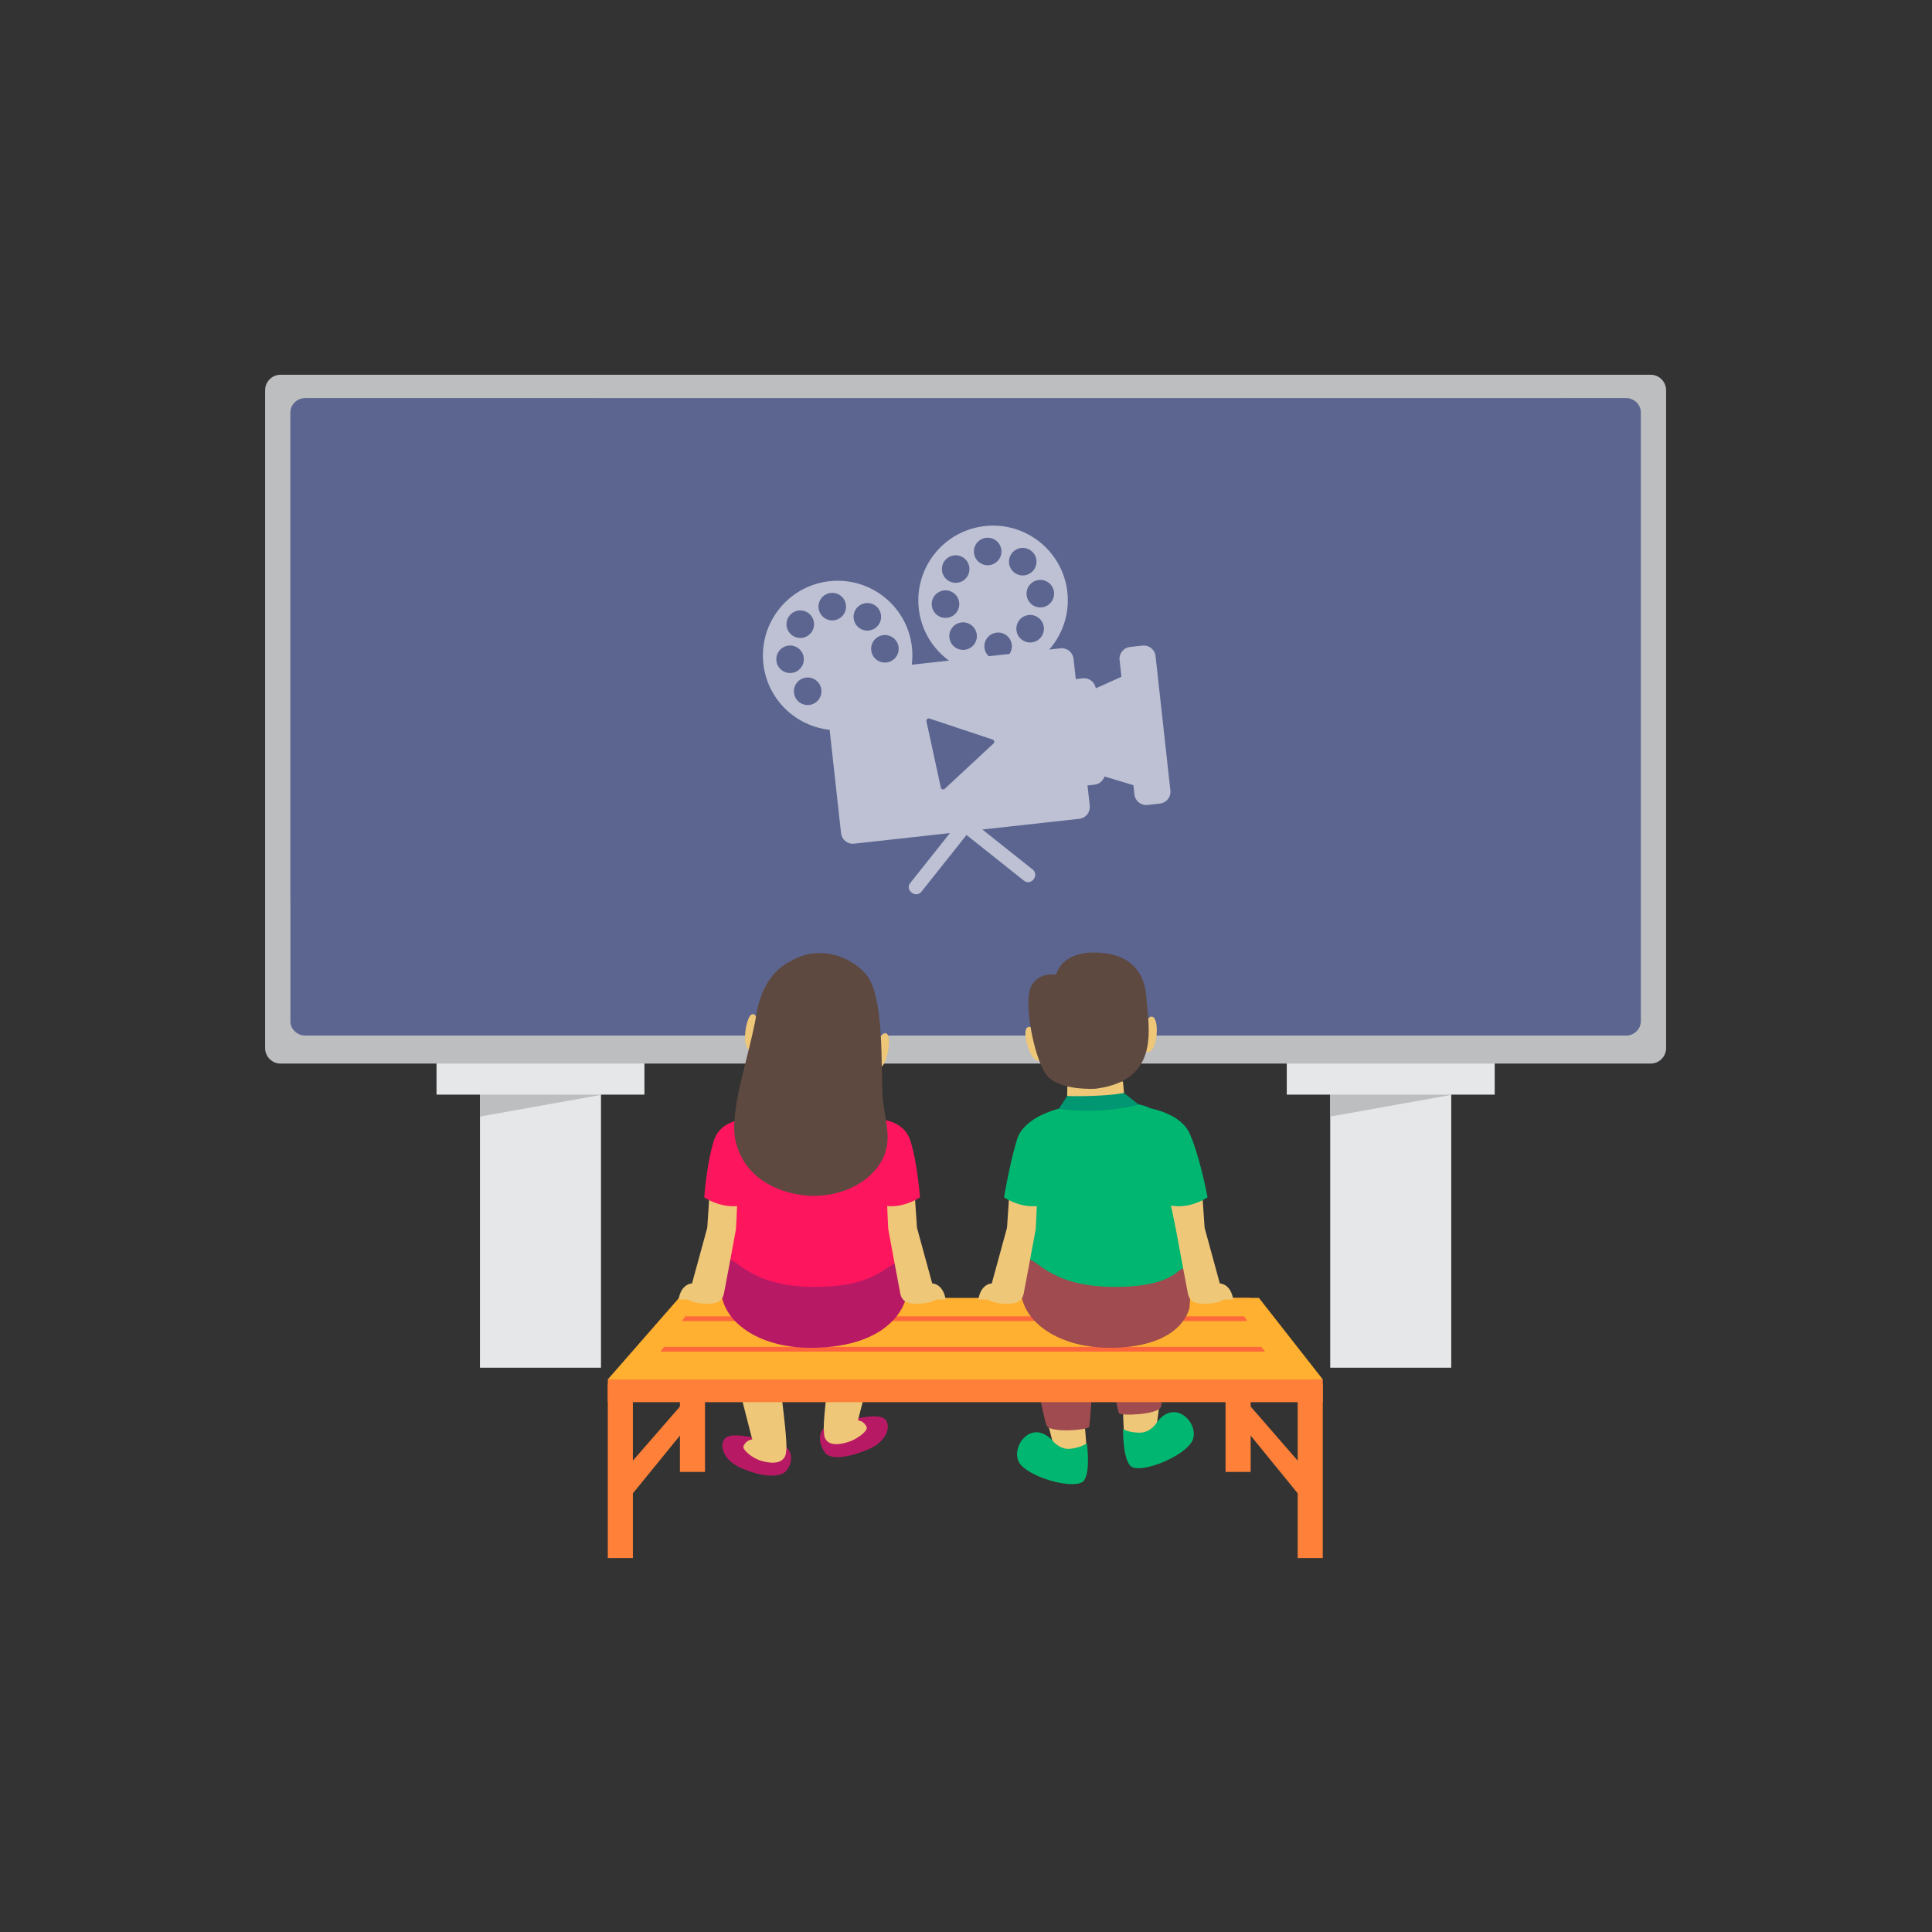 <?xml version="1.0" encoding="UTF-8" standalone="no"?>
<!-- Created with Inkscape (http://www.inkscape.org/) -->

<svg
   version="1.1"
   id="svg122938"
   width="400"
   height="400"
   viewBox="0 0 400 400"
   sodipodi:docname="1422_pic.pdf"
   xmlns:inkscape="http://www.inkscape.org/namespaces/inkscape"
   xmlns:sodipodi="http://sodipodi.sourceforge.net/DTD/sodipodi-0.dtd"
   xmlns="http://www.w3.org/2000/svg"
   xmlns:svg="http://www.w3.org/2000/svg">
  <rect x="0" y="0" width="400" height="400" fill="#333333" stroke="none"/>
  <defs
     id="defs122942">
    <clipPath
       clipPathUnits="userSpaceOnUse"
       id="clipPath122958">
      <path
         d="M 0,0 H 217.646 V -183.851 H 0 Z"
         clip-rule="evenodd"
         id="path122956" />
    </clipPath>
    <clipPath
       clipPathUnits="userSpaceOnUse"
       id="clipPath122968">
      <path
         d="M 0,-183.851 H 300 V 183.851 H 0 Z"
         id="path122966" />
    </clipPath>
  </defs>
  <sodipodi:namedview
     id="namedview122940"
     pagecolor="#ffffff"
     bordercolor="#000000"
     borderopacity="0.25"
     inkscape:showpageshadow="2"
     inkscape:pageopacity="0.0"
     inkscape:pagecheckerboard="0"
     inkscape:deskcolor="#d1d1d1" />
  <g
     id="g122944"
     inkscape:groupmode="layer"
     inkscape:label="1422_pic15"
     transform="matrix(1.333,0,0,-1.333,0,400)">
    <g
       id="g122946">
      <g
         id="g122948">
        <g
           id="g122950"
           transform="translate(41.177,241.926)">
          <g
             id="g122952">
            <g
               id="g122954"
               clip-path="url(#clipPath122958)">
              <g
                 id="g122960"
                 transform="matrix(1.333,0,0,1.333,0,-245.127)">
                <g
                   id="g122962">
                  <g
                     id="g122964" />
                  <g
                     id="g123428">
                    <g
                       clip-path="url(#clipPath122968)"
                       id="g123426">
                      <g
                         transform="translate(19.972,110.455)"
                         id="g122976">
                        <g
                           id="g122974">
                          <g
                             id="g122972">
                            <path
                               d="M 0,-10.485 H 24.225 V 0 H 0 Z"
                               style="fill:#e5e7e8;fill-opacity:1;fill-rule:nonzero;stroke:none"
                               id="path122970" />
                          </g>
                        </g>
                      </g>
                      <g
                         transform="translate(25.034,106.479)"
                         id="g122984">
                        <g
                           id="g122982">
                          <g
                             id="g122980">
                            <path
                               d="M 0,-38.327 H 14.101 V 0 H 0 Z"
                               style="fill:#e5e7e8;fill-opacity:1;fill-rule:nonzero;stroke:none"
                               id="path122978" />
                          </g>
                        </g>
                      </g>
                      <g
                         transform="translate(25.034,99.97)"
                         id="g122992">
                        <g
                           id="g122990">
                          <g
                             id="g122988">
                            <path
                               d="m 0,0 v -2.556 l 14.101,2.524 V 0 Z"
                               style="fill:#bcbec0;fill-opacity:1;fill-rule:nonzero;stroke:none"
                               id="path122986" />
                          </g>
                        </g>
                      </g>
                      <g
                         transform="translate(119.042,110.455)"
                         id="g123000">
                        <g
                           id="g122998">
                          <g
                             id="g122996">
                            <path
                               d="M 0,-10.485 H 24.226 V 0 H 0 Z"
                               style="fill:#e5e7e8;fill-opacity:1;fill-rule:nonzero;stroke:none"
                               id="path122994" />
                          </g>
                        </g>
                      </g>
                      <g
                         transform="translate(124.104,106.479)"
                         id="g123008">
                        <g
                           id="g123006">
                          <g
                             id="g123004">
                            <path
                               d="M 0,-38.327 H 14.102 V 0 H 0 Z"
                               style="fill:#e5e7e8;fill-opacity:1;fill-rule:nonzero;stroke:none"
                               id="path123002" />
                          </g>
                        </g>
                      </g>
                      <g
                         transform="translate(124.104,99.97)"
                         id="g123016">
                        <g
                           id="g123014">
                          <g
                             id="g123012">
                            <path
                               d="m 0,0 v -2.556 l 14.102,2.524 V 0 Z"
                               style="fill:#bcbec0;fill-opacity:1;fill-rule:nonzero;stroke:none"
                               id="path123010" />
                          </g>
                        </g>
                      </g>
                      <g
                         transform="translate(0,183.851)"
                         id="g123024">
                        <g
                           id="g123022">
                          <g
                             id="g123020">
                            <path
                               d="m 163.24,-78.456 c 0,-0.999 -0.81,-1.809 -1.808,-1.809 H 1.808 C 0.809,-80.265 0,-79.455 0,-78.456 V -1.808 C 0,-0.81 0.809,0 1.808,0 H 161.432 c 0.998,0 1.808,-0.81 1.808,-1.808 z"
                               style="fill:#bcbec0;fill-opacity:1;fill-rule:nonzero;stroke:none"
                               id="path123018" />
                          </g>
                        </g>
                      </g>
                      <g
                         transform="translate(2.947,181.128)"
                         id="g123032">
                        <g
                           id="g123030">
                          <g
                             id="g123028">
                            <path
                               d="m 157.345,-72.602 c 0,-0.924 -0.78,-1.674 -1.742,-1.674 H 1.742 C 0.78,-74.276 0,-73.526 0,-72.602 V -1.673 C 0,-0.749 0.78,0 1.742,0 H 155.603 c 0.962,0 1.742,-0.749 1.742,-1.673 z"
                               style="fill:#5b6590;fill-opacity:1;fill-rule:nonzero;stroke:none"
                               id="path123026" />
                          </g>
                        </g>
                      </g>
                      <g
                         transform="translate(119.147,181.128)"
                         id="g123040">
                        <g
                           id="g123038">
                          <g
                             id="g123036">
                            <path
                               d="M 39.403,0 H 32.048 L 0,-74.276 h 39.403 c 0.962,0 1.742,0.75 1.742,1.674 V -1.673 C 41.145,-0.75 40.365,0 39.403,0 Z"
                               style="mix-blend-mode:multiply;fill:#5b6590;fill-opacity:0.3;fill-rule:nonzero;stroke:none"
                               id="path123034" />
                          </g>
                        </g>
                      </g>
                      <g
                         transform="translate(2.947,181.128)"
                         id="g123048">
                        <g
                           id="g123046">
                          <g
                             id="g123044">
                            <path
                               d="M 35.555,0 H 1.742 C 0.78,0 0,-0.75 0,-1.673 V -58.427 C 10.553,-41.495 26.048,-15.82 35.555,0 Z"
                               style="mix-blend-mode:screen;fill:#5b6590;fill-opacity:0.3;fill-rule:nonzero;stroke:none"
                               id="path123042" />
                          </g>
                        </g>
                      </g>
                      <g
                         transform="translate(58.002,166.271)"
                         id="g123056">
                        <g
                           id="g123054">
                          <g
                             id="g123052">
                            <path
                               d="m 26.947,-25.247 c -0.007,-0.032 -0.019,-0.063 -0.037,-0.091 -0.014,-0.021 -0.03,-0.04 -0.048,-0.056 l -5.672,-5.271 c -0.019,-0.019 -0.041,-0.035 -0.065,-0.047 -0.03,-0.015 -0.063,-0.024 -0.095,-0.028 -0.039,-0.005 -0.077,-10e-4 -0.112,0.011 -0.036,0.01 -0.07,0.029 -0.1,0.056 -0.026,0.022 -0.047,0.05 -0.063,0.08 -0.012,0.023 -0.02,0.047 -0.025,0.072 l -1.675,7.717 c -0.003,0.011 -0.004,0.022 -0.006,0.034 -0.001,0.014 -0.002,0.029 -0.001,0.044 0.002,0.034 0.01,0.067 0.024,0.097 0.016,0.036 0.039,0.067 0.065,0.092 0.03,0.026 0.064,0.046 0.103,0.058 0.031,0.01 0.063,0.015 0.097,0.013 0.027,-0.002 0.052,-0.007 0.077,-0.015 l 7.346,-2.446 c 0.024,-0.007 0.046,-0.017 0.068,-0.031 0.028,-0.018 0.051,-0.041 0.072,-0.067 0.024,-0.033 0.039,-0.068 0.047,-0.106 0.002,-0.009 0.004,-0.019 0.005,-0.029 0.003,-0.028 0.002,-0.058 -0.005,-0.087 z m -20.479,4.942 c -0.554,-0.692 -1.563,-0.803 -2.255,-0.249 -0.691,0.554 -0.803,1.564 -0.249,2.255 0.554,0.692 1.564,0.803 2.255,0.249 0.692,-0.554 0.803,-1.563 0.249,-2.255 z m -4.896,4.555 c -0.097,0.88 0.538,1.673 1.419,1.771 0.88,0.097 1.673,-0.539 1.771,-1.419 0.097,-0.881 -0.539,-1.674 -1.419,-1.77 -0.88,-0.098 -1.673,0.537 -1.771,1.418 z m 1.53,5.264 c 0.554,0.691 1.564,0.803 2.255,0.249 0.692,-0.554 0.803,-1.564 0.249,-2.256 -0.554,-0.691 -1.564,-0.802 -2.255,-0.248 -0.691,0.554 -0.803,1.563 -0.249,2.255 z m 4.804,2.641 c 0.88,0.097 1.673,-0.538 1.77,-1.419 0.097,-0.88 -0.537,-1.673 -1.418,-1.771 -0.88,-0.097 -1.674,0.538 -1.771,1.419 -0.097,0.881 0.539,1.673 1.419,1.771 z m 3.009,-1.779 c 0.554,0.691 1.564,0.803 2.256,0.249 0.691,-0.554 0.802,-1.564 0.248,-2.255 -0.554,-0.691 -1.564,-0.803 -2.255,-0.249 -0.691,0.554 -0.803,1.564 -0.249,2.255 z m 4.895,-4.555 c 0.097,-0.881 -0.537,-1.673 -1.418,-1.77 -0.881,-0.098 -1.674,0.537 -1.771,1.418 -0.097,0.881 0.538,1.674 1.419,1.771 0.881,0.097 1.673,-0.538 1.77,-1.419 z m 10.004,-0.061 c -0.097,0.881 0.537,1.674 1.419,1.771 0.88,0.097 1.672,-0.538 1.77,-1.419 0.044,-0.391 -0.065,-0.76 -0.267,-1.064 l -2.43,-0.268 c -0.264,0.252 -0.449,0.589 -0.492,0.98 z m -6.135,4.915 c -0.097,0.881 0.538,1.674 1.419,1.771 0.88,0.097 1.674,-0.538 1.77,-1.419 0.098,-0.88 -0.538,-1.673 -1.418,-1.77 -0.881,-0.097 -1.673,0.538 -1.771,1.418 z m 4.897,-4.555 c -0.555,-0.691 -1.565,-0.803 -2.256,-0.248 -0.691,0.553 -0.803,1.563 -0.249,2.255 0.554,0.691 1.564,0.802 2.256,0.248 0.691,-0.554 0.803,-1.563 0.249,-2.255 z m -3.367,9.819 c 0.554,0.691 1.563,0.803 2.255,0.25 0.692,-0.555 0.803,-1.565 0.249,-2.256 -0.555,-0.692 -1.564,-0.803 -2.255,-0.249 -0.692,0.554 -0.803,1.564 -0.249,2.255 z m 4.804,2.641 c 0.881,0.097 1.673,-0.538 1.771,-1.419 0.097,-0.88 -0.538,-1.673 -1.419,-1.77 -0.88,-0.097 -1.673,0.538 -1.771,1.418 -0.097,0.881 0.538,1.673 1.419,1.771 z m 3.87,-9.591 c 0.555,0.691 1.565,0.803 2.256,0.248 0.692,-0.553 0.803,-1.563 0.249,-2.255 -0.554,-0.691 -1.564,-0.802 -2.255,-0.249 -0.691,0.555 -0.804,1.564 -0.25,2.256 z m -0.861,7.812 c 0.553,0.692 1.564,0.803 2.255,0.249 0.691,-0.554 0.803,-1.564 0.249,-2.255 -0.554,-0.691 -1.564,-0.803 -2.255,-0.249 -0.691,0.554 -0.803,1.564 -0.249,2.255 z m 4.895,-4.554 c 0.098,-0.881 -0.538,-1.674 -1.418,-1.771 -0.881,-0.097 -1.674,0.538 -1.771,1.419 -0.097,0.88 0.538,1.673 1.419,1.77 0.88,0.097 1.674,-0.538 1.77,-1.418 z m 10.315,-6.226 -1.458,-0.161 c -0.754,-0.084 -1.3,-0.763 -1.216,-1.518 l 0.216,-1.957 -2.993,-1.343 c -0.107,0.728 -0.77,1.248 -1.507,1.167 l -0.82,-0.091 -0.262,2.37 c -0.083,0.755 -0.763,1.299 -1.517,1.216 l -1.313,-0.145 c 1.552,1.773 2.391,4.159 2.112,6.686 -0.527,4.781 -4.831,8.23 -9.611,7.702 -4.782,-0.527 -8.23,-4.831 -7.703,-9.612 0.279,-2.527 1.619,-4.673 3.519,-6.065 l -4.333,-0.478 c 0.081,0.66 0.097,1.337 0.021,2.028 -0.527,4.781 -4.831,8.229 -9.612,7.702 C 3.329,-6.967 0.046,-10.691 0,-15.034 v -0.183 c 0.003,-0.289 0.02,-0.58 0.053,-0.874 0.457,-4.14 3.745,-7.275 7.722,-7.701 l 1.33,-12.051 c 0.083,-0.755 0.763,-1.299 1.518,-1.216 l 11.171,1.233 -4.622,-5.812 c -0.482,-0.606 0.079,-1.303 0.675,-1.318 h 0.039 c 0.211,0.005 0.424,0.098 0.594,0.312 l 5.244,6.595 6.689,-5.319 c 0.833,-0.663 1.839,0.646 1.007,1.308 l -5.849,4.651 11.295,1.246 c 0.756,0.084 1.3,0.763 1.217,1.519 l -0.261,2.369 0.819,0.09 c 0.558,0.062 0.999,0.45 1.159,0.953 l 3.367,-1.01 0.121,-1.09 c 0.082,-0.755 0.763,-1.3 1.517,-1.217 l 1.458,0.161 c 0.755,0.084 1.3,0.764 1.216,1.518 l -1.729,15.674 c -0.084,0.754 -0.763,1.299 -1.518,1.216 z"
                               style="fill:#ffffff;fill-opacity:0.6;fill-rule:nonzero;stroke:none"
                               id="path123050" />
                          </g>
                        </g>
                      </g>
                      <g
                         transform="translate(99.951,78.003)"
                         id="g123064">
                        <g
                           id="g123062">
                          <g
                             id="g123060">
                            <path
                               d="m 6.141,0 -2.402,-18.027 c 0,0 -2.989,-0.776 -3.5,0.141 -0.513,0.916 -0.041,17.176 -0.041,17.176 z"
                               style="fill:#efc778;fill-opacity:1;fill-rule:nonzero;stroke:none"
                               id="path123058" />
                          </g>
                        </g>
                      </g>
                      <g
                         transform="translate(97.301,78.667)"
                         id="g123072">
                        <g
                           id="g123070">
                          <g
                             id="g123068">
                            <path
                               d="M 8.178,0 C 8.178,0 7.461,-13.994 7.07,-15.083 6.744,-15.99 2.506,-16.149 2.209,-15.837 1.911,-15.525 0,-3.818 0,-3.818 Z"
                               style="fill:#9f4b4f;fill-opacity:1;fill-rule:nonzero;stroke:none"
                               id="path123066" />
                          </g>
                        </g>
                      </g>
                      <g
                         transform="translate(99.967,62.976)"
                         id="g123080">
                        <g
                           id="g123078">
                          <g
                             id="g123076">
                            <path
                               d="m 4.001,-1.111 c 0,0 -0.698,-1.257 -1.998,-1.282 -1.298,-0.025 -2.002,0.413 -2.002,0.413 0,0 -0.066,-3.265 0.834,-4.265 0.9,-1 5.645,0.738 7.05,2.6 1.407,1.861 -1.63,5.472 -3.884,2.534 z"
                               style="fill:#00b670;fill-opacity:1;fill-rule:nonzero;stroke:none"
                               id="path123074" />
                          </g>
                        </g>
                      </g>
                      <g
                         transform="translate(93.452,101.499)"
                         id="g123088">
                        <g
                           id="g123086">
                          <g
                             id="g123084">
                            <path
                               d="M 0.032,-0.173 0,-1.694 3.568,-2.675 6.63,-1.339 6.5,0 Z"
                               style="fill:#efc778;fill-opacity:1;fill-rule:nonzero;stroke:none"
                               id="path123082" />
                          </g>
                        </g>
                      </g>
                      <g
                         transform="translate(87.65,75.507)"
                         id="g123096">
                        <g
                           id="g123094">
                          <g
                             id="g123092">
                            <path
                               d="m 0,0 4.523,-17.614 c 0,0 3.059,-0.416 3.459,0.555 C 8.38,-16.088 5.986,0 5.986,0 Z"
                               style="fill:#efc778;fill-opacity:1;fill-rule:nonzero;stroke:none"
                               id="path123090" />
                          </g>
                        </g>
                      </g>
                      <g
                         transform="translate(88.181,76.24)"
                         id="g123104">
                        <g
                           id="g123102">
                          <g
                             id="g123100">
                            <path
                               d="m 0,0 c 0,0 2.37,-13.809 2.888,-14.844 0.43,-0.863 4.656,-0.518 4.916,-0.174 0.259,0.347 0.776,12.592 0.776,12.592 z"
                               style="fill:#9f4b4f;fill-opacity:1;fill-rule:nonzero;stroke:none"
                               id="path123098" />
                          </g>
                        </g>
                      </g>
                      <g
                         transform="translate(64.642,62.485)"
                         id="g123112">
                        <g
                           id="g123110">
                          <g
                             id="g123108">
                            <path
                               d="m 2.927,-0.57 c 0,0 2.95,0.832 4.212,0.485 1.265,-0.346 1.131,-2.635 -1.462,-3.745 -2.595,-1.109 -4.432,-1.156 -5.011,-0.485 -0.576,0.671 -1.906,3.469 2.261,3.745 z"
                               style="fill:#b81965;fill-opacity:1;fill-rule:nonzero;stroke:none"
                               id="path123106" />
                          </g>
                        </g>
                      </g>
                      <g
                         transform="translate(65.086,77.727)"
                         id="g123120">
                        <g
                           id="g123118">
                          <g
                             id="g123116">
                            <path
                               d="m 8.025,0 -4.522,-17.614 c 0,0 -3.06,-0.417 -3.458,0.554 C -0.354,-16.089 2.04,0 2.04,0 Z"
                               style="fill:#efc778;fill-opacity:1;fill-rule:nonzero;stroke:none"
                               id="path123114" />
                          </g>
                        </g>
                      </g>
                      <g
                         transform="translate(65.124,62.022)"
                         id="g123128">
                        <g
                           id="g123126">
                          <g
                             id="g123124">
                            <path
                               d="m 3.154,-0.107 c 0,0 1.286,0.509 1.818,-0.694 0.169,-0.382 -1.024,-1.375 -2.173,-1.732 -3.074,-0.958 -2.792,1.178 -2.792,1.178 z"
                               style="fill:#efc778;fill-opacity:1;fill-rule:nonzero;stroke:none"
                               id="path123122" />
                          </g>
                        </g>
                      </g>
                      <g
                         transform="translate(53.275,60.266)"
                         id="g123136">
                        <g
                           id="g123134">
                          <g
                             id="g123132">
                            <path
                               d="m 4.99,-0.57 c 0,0 -2.948,0.833 -4.212,0.485 -1.264,-0.345 -1.13,-2.634 1.463,-3.745 2.594,-1.108 4.298,-0.996 5.01,-0.484 0.812,0.581 1.906,3.468 -2.261,3.744 z"
                               style="fill:#b81965;fill-opacity:1;fill-rule:nonzero;stroke:none"
                               id="path123130" />
                          </g>
                        </g>
                      </g>
                      <g
                         transform="translate(52.724,75.507)"
                         id="g123144">
                        <g
                           id="g123142">
                          <g
                             id="g123140">
                            <path
                               d="m 0,0 4.522,-17.614 c 0,0 3.06,-0.416 3.458,0.555 C 8.38,-16.088 5.985,0 5.985,0 Z"
                               style="fill:#efc778;fill-opacity:1;fill-rule:nonzero;stroke:none"
                               id="path123138" />
                          </g>
                        </g>
                      </g>
                      <g
                         transform="translate(113.372,64.045)"
                         id="g123152">
                        <g
                           id="g123150">
                          <g
                             id="g123148">
                            <path
                               d="M 8.403,-8.404 1.096,0 0,-2.009 8.037,-11.875 Z"
                               style="fill:#ff8139;fill-opacity:1;fill-rule:nonzero;stroke:none"
                               id="path123146" />
                          </g>
                        </g>
                      </g>
                      <g
                         transform="translate(111.91,76.286)"
                         id="g123160">
                        <g
                           id="g123158">
                          <g
                             id="g123156">
                            <path
                               d="M 0,-20.278 H 2.923 V 0 H 0 Z"
                               style="fill:#ff8139;fill-opacity:1;fill-rule:nonzero;stroke:none"
                               id="path123154" />
                          </g>
                        </g>
                      </g>
                      <g
                         transform="translate(120.314,66.237)"
                         id="g123168">
                        <g
                           id="g123166">
                          <g
                             id="g123164">
                            <path
                               d="M 0,-20.279 H 2.923 V 0 H 0 Z"
                               style="fill:#ff8139;fill-opacity:1;fill-rule:nonzero;stroke:none"
                               id="path123162" />
                          </g>
                        </g>
                      </g>
                      <g
                         transform="translate(41.39,64.045)"
                         id="g123176">
                        <g
                           id="g123174">
                          <g
                             id="g123172">
                            <path
                               d="M 0,-8.404 7.308,0 8.404,-2.009 0.365,-11.875 Z"
                               style="fill:#ff8139;fill-opacity:1;fill-rule:nonzero;stroke:none"
                               id="path123170" />
                          </g>
                        </g>
                      </g>
                      <g
                         transform="translate(48.332,76.286)"
                         id="g123184">
                        <g
                           id="g123182">
                          <g
                             id="g123180">
                            <path
                               d="M 0,-20.278 H 2.923 V 0 H 0 Z"
                               style="fill:#ff8139;fill-opacity:1;fill-rule:nonzero;stroke:none"
                               id="path123178" />
                          </g>
                        </g>
                      </g>
                      <g
                         transform="translate(39.928,70.439)"
                         id="g123192">
                        <g
                           id="g123190">
                          <g
                             id="g123188">
                            <path
                               d="m 0,-3.652 v -2.65 h 83.31 v 2.65 L 40.833,0 Z"
                               style="fill:#ff8139;fill-opacity:1;fill-rule:nonzero;stroke:none"
                               id="path123186" />
                          </g>
                        </g>
                      </g>
                      <g
                         transform="translate(39.928,76.285)"
                         id="g123200">
                        <g
                           id="g123198">
                          <g
                             id="g123196">
                            <path
                               d="M 0,-9.498 8.302,0 h 67.564 l 7.444,-9.498 z"
                               style="fill:#ffb031;fill-opacity:1;fill-rule:nonzero;stroke:none"
                               id="path123194" />
                          </g>
                        </g>
                      </g>
                      <g
                         transform="translate(48.572,74.139)"
                         id="g123208">
                        <g
                           id="g123206">
                          <g
                             id="g123204">
                            <path
                               d="M 65.884,-0.549 65.484,0 H 0.4 L 0,-0.549 Z"
                               style="fill:#ff683b;fill-opacity:1;fill-rule:nonzero;stroke:none"
                               id="path123202" />
                          </g>
                        </g>
                      </g>
                      <g
                         transform="translate(46.062,70.577)"
                         id="g123216">
                        <g
                           id="g123214">
                          <g
                             id="g123212">
                            <path
                               d="M 70.445,-0.549 70.019,0 H 0.427 L 0,-0.549 Z"
                               style="fill:#ff683b;fill-opacity:1;fill-rule:nonzero;stroke:none"
                               id="path123210" />
                          </g>
                        </g>
                      </g>
                      <g
                         transform="translate(39.929,66.237)"
                         id="g123224">
                        <g
                           id="g123222">
                          <g
                             id="g123220">
                            <path
                               d="M 0,-20.279 H 2.923 V 0 H 0 Z"
                               style="fill:#ff8139;fill-opacity:1;fill-rule:nonzero;stroke:none"
                               id="path123218" />
                          </g>
                        </g>
                      </g>
                      <g
                         transform="translate(54.17,101.479)"
                         id="g123232">
                        <g
                           id="g123230">
                          <g
                             id="g123228">
                            <path
                               d="m 2.582,-0.398 c 0,0 -3.015,-16.622 -2.529,-22.161 0.487,-5.541 17.991,-5.425 19.061,-0.578 1.07,4.848 -3.987,21.585 -4.182,22.048 -0.195,0.46 -10.6,1.73 -12.35,0.691 z"
                               style="fill:#fd155d;fill-opacity:1;fill-rule:nonzero;stroke:none"
                               id="path123226" />
                          </g>
                        </g>
                      </g>
                      <g
                         transform="translate(53.203,80.738)"
                         id="g123240">
                        <g
                           id="g123238">
                          <g
                             id="g123236">
                            <path
                               d="m 0.05,-4.498 c 0,0 -0.313,3.886 0.625,4.438 0.939,0.557 2.324,-2.973 9.697,-3.106 6.791,-0.121 8.447,2.109 9.698,2.663 1.25,0.555 1.354,-4.104 1.354,-4.104 0,0 -1.193,-5.707 -11.225,-5.66 -5.141,0.023 -9.315,2.368 -10.149,5.769 z"
                               style="fill:#b81965;fill-opacity:1;fill-rule:nonzero;stroke:none"
                               id="path123234" />
                          </g>
                        </g>
                      </g>
                      <g
                         transform="translate(55.919,109.345)"
                         id="g123248">
                        <g
                           id="g123246">
                          <g
                             id="g123244">
                            <path
                               d="m 1.48,-1.855 c 0,0 0.139,1.941 -0.627,1.852 -0.765,-0.089 -1.378,-4.221 -0.171,-4.157 0.599,0.032 0.798,2.305 0.798,2.305 z"
                               style="fill:#efc778;fill-opacity:1;fill-rule:nonzero;stroke:none"
                               id="path123242" />
                          </g>
                        </g>
                      </g>
                      <g
                         transform="translate(71.033,107.125)"
                         id="g123256">
                        <g
                           id="g123254">
                          <g
                             id="g123252">
                            <path
                               d="m 0.205,-1.613 c 0,0 0.455,1.893 1.159,1.578 0.702,-0.313 0.035,-4.437 -1.097,-4.016 -0.562,0.21 -0.062,2.438 -0.062,2.438 z"
                               style="fill:#efc778;fill-opacity:1;fill-rule:nonzero;stroke:none"
                               id="path123250" />
                          </g>
                        </g>
                      </g>
                      <g
                         transform="translate(48.179,78.013)"
                         id="g123264">
                        <g
                           id="g123262">
                          <g
                             id="g123260">
                            <path
                               d="m 0,-1.919 c 0,0 0.169,1.72 1.564,1.885 1.394,0.168 3.906,-0.294 3.718,-1.183 -0.225,-1.072 -1.042,-1.222 -2.189,-1.184 -1.451,0.047 -2.016,0.482 -2.016,0.482 z"
                               style="fill:#efc778;fill-opacity:1;fill-rule:nonzero;stroke:none"
                               id="path123258" />
                          </g>
                        </g>
                      </g>
                      <g
                         transform="translate(49.744,90.962)"
                         id="g123272">
                        <g
                           id="g123270">
                          <g
                             id="g123268">
                            <path
                               d="m 2.189,-0.222 c 0,-0.223 -0.417,-6.287 -0.417,-6.287 L 0,-12.984 3.718,-14.165 c 0,0 1.321,6.99 1.39,7.433 C 5.178,-6.288 5.387,0 5.387,0 Z"
                               style="fill:#efc778;fill-opacity:1;fill-rule:nonzero;stroke:none"
                               id="path123266" />
                          </g>
                        </g>
                      </g>
                      <g
                         transform="translate(51.168,97.104)"
                         id="g123280">
                        <g
                           id="g123278">
                          <g
                             id="g123276">
                            <path
                               d="m 5.144,-0.001 c 0,0 -3.198,0.147 -4.032,-2.516 C 0.278,-5.18 0,-9.101 0,-9.101 c 0,0 2.363,-1.627 4.796,-0.813 0.566,0.189 0.348,9.913 0.348,9.913 z"
                               style="fill:#fd155d;fill-opacity:1;fill-rule:nonzero;stroke:none"
                               id="path123274" />
                          </g>
                        </g>
                      </g>
                      <g
                         transform="translate(73.999,78.013)"
                         id="g123288">
                        <g
                           id="g123286">
                          <g
                             id="g123284">
                            <path
                               d="m 5.294,-1.919 c 0,0 -0.17,1.72 -1.564,1.885 -1.397,0.168 -3.907,-0.294 -3.72,-1.183 0.225,-1.072 1.043,-1.222 2.189,-1.184 1.453,0.047 2.016,0.482 2.016,0.482 z"
                               style="fill:#efc778;fill-opacity:1;fill-rule:nonzero;stroke:none"
                               id="path123282" />
                          </g>
                        </g>
                      </g>
                      <g
                         transform="translate(72.34,90.962)"
                         id="g123296">
                        <g
                           id="g123294">
                          <g
                             id="g123292">
                            <path
                               d="m 3.198,-0.222 c 0,-0.223 0.417,-6.287 0.417,-6.287 l 1.773,-6.475 -3.719,-1.181 c 0,0 -1.321,6.99 -1.39,7.433 C 0.209,-6.288 0,0 0,0 Z"
                               style="fill:#efc778;fill-opacity:1;fill-rule:nonzero;stroke:none"
                               id="path123290" />
                          </g>
                        </g>
                      </g>
                      <g
                         transform="translate(71.117,97.104)"
                         id="g123304">
                        <g
                           id="g123302">
                          <g
                             id="g123300">
                            <path
                               d="m 0.042,-0.001 c 0,0 3.197,0.147 4.031,-2.516 0.834,-2.663 1.113,-6.584 1.113,-6.584 0,0 -2.364,-1.627 -4.796,-0.813 -0.567,0.189 -0.348,9.913 -0.348,9.913 z"
                               style="fill:#fd155d;fill-opacity:1;fill-rule:nonzero;stroke:none"
                               id="path123298" />
                          </g>
                        </g>
                      </g>
                      <g
                         transform="translate(54.653,116.47)"
                         id="g123312">
                        <g
                           id="g123310">
                          <g
                             id="g123308">
                            <path
                               d="m 6.538,-0.988 c 0,0 -3.107,-1.143 -3.932,-6.086 -0.825,-4.944 -3.289,-11.485 -2.426,-14.902 0.988,-3.909 4.117,-5.57 7.218,-6.154 3.484,-0.657 7.515,0.58 9.442,3.373 1.929,2.793 0.618,5.039 0.439,8.349 -0.179,3.307 0.212,11.438 -1.915,13.924 -1.933,2.258 -5.75,3.457 -8.826,1.496 z"
                               style="fill:#5e4940;fill-opacity:1;fill-rule:nonzero;stroke:none"
                               id="path123306" />
                          </g>
                        </g>
                      </g>
                      <g
                         transform="translate(55.722,59.804)"
                         id="g123320">
                        <g
                           id="g123318">
                          <g
                             id="g123316">
                            <path
                               d="m 1.834,-0.107 c 0,0 -1.286,0.51 -1.818,-0.692 -0.169,-0.384 1.011,-1.423 2.172,-1.735 2.949,-0.79 2.793,1.18 2.793,1.18 z"
                               style="fill:#efc778;fill-opacity:1;fill-rule:nonzero;stroke:none"
                               id="path123314" />
                          </g>
                        </g>
                      </g>
                      <g
                         transform="translate(89.072,99.091)"
                         id="g123328">
                        <g
                           id="g123326">
                          <g
                             id="g123324">
                            <path
                               d="m 1.534,-1.679 c 0,0 -1.941,-12.954 -1.456,-18.493 0.486,-5.541 16.631,-6.33 17.702,-1.484 1.069,4.85 -2.804,19.814 -3.019,20.268 -1.165,2.457 -12.258,1.196 -13.227,-0.291 z"
                               style="fill:#00b670;fill-opacity:1;fill-rule:nonzero;stroke:none"
                               id="path123322" />
                          </g>
                        </g>
                      </g>
                      <g
                         transform="translate(88.131,80.738)"
                         id="g123336">
                        <g
                           id="g123334">
                          <g
                             id="g123332">
                            <path
                               d="m 0.05,-4.498 c 0,0 -0.313,3.886 0.625,4.438 0.938,0.557 2.324,-2.973 9.697,-3.106 6.791,-0.121 7.744,1.934 8.348,2.106 1.317,0.375 0.863,-4.486 0.863,-4.486 0,0 -0.69,-4.741 -9.384,-4.721 -5.141,0.012 -9.315,2.368 -10.149,5.769 z"
                               style="fill:#9f4b4f;fill-opacity:1;fill-rule:nonzero;stroke:none"
                               id="path123330" />
                          </g>
                        </g>
                      </g>
                      <g
                         transform="translate(88.588,107.87)"
                         id="g123344">
                        <g
                           id="g123342">
                          <g
                             id="g123340">
                            <path
                               d="m 1.634,-1.467 c 0,0 -0.671,1.828 -1.401,1.403 -0.73,-0.421 0.38,-4.45 1.564,-3.853 0.587,0.294 -0.163,2.45 -0.163,2.45 z"
                               style="fill:#efc778;fill-opacity:1;fill-rule:nonzero;stroke:none"
                               id="path123338" />
                          </g>
                        </g>
                      </g>
                      <g
                         transform="translate(102.321,109.058)"
                         id="g123352">
                        <g
                           id="g123350">
                          <g
                             id="g123348">
                            <path
                               d="m 0.075,-1.698 c 0,0 0.283,1.925 1.011,1.676 0.87,-0.298 0.566,-4.451 -0.728,-4.099 -0.578,0.158 -0.283,2.423 -0.283,2.423 z"
                               style="fill:#efc778;fill-opacity:1;fill-rule:nonzero;stroke:none"
                               id="path123346" />
                          </g>
                        </g>
                      </g>
                      <g
                         transform="translate(83.107,78.013)"
                         id="g123360">
                        <g
                           id="g123358">
                          <g
                             id="g123356">
                            <path
                               d="m 0,-1.919 c 0,0 0.168,1.72 1.564,1.885 1.393,0.168 3.906,-0.294 3.718,-1.183 -0.225,-1.072 -1.042,-1.222 -2.189,-1.184 -1.452,0.047 -2.015,0.482 -2.015,0.482 z"
                               style="fill:#efc778;fill-opacity:1;fill-rule:nonzero;stroke:none"
                               id="path123354" />
                          </g>
                        </g>
                      </g>
                      <g
                         transform="translate(84.67,90.962)"
                         id="g123368">
                        <g
                           id="g123366">
                          <g
                             id="g123364">
                            <path
                               d="m 2.191,-0.222 c 0,-0.223 -0.418,-6.287 -0.418,-6.287 L 0,-12.984 3.719,-14.165 c 0,0 1.322,6.99 1.391,7.433 C 5.178,-6.288 5.389,0 5.389,0 Z"
                               style="fill:#efc778;fill-opacity:1;fill-rule:nonzero;stroke:none"
                               id="path123362" />
                          </g>
                        </g>
                      </g>
                      <g
                         transform="translate(86.095,98.318)"
                         id="g123376">
                        <g
                           id="g123374">
                          <g
                             id="g123372">
                            <path
                               d="M 6.386,0 C 6.386,0 2.359,-0.885 1.524,-3.548 0.691,-6.21 0,-10.315 0,-10.315 c 0,0 2.364,-1.627 4.796,-0.814 C 5.364,-10.939 6.386,0 6.386,0 Z"
                               style="fill:#00b670;fill-opacity:1;fill-rule:nonzero;stroke:none"
                               id="path123370" />
                          </g>
                        </g>
                      </g>
                      <g
                         transform="translate(107.511,78.013)"
                         id="g123384">
                        <g
                           id="g123382">
                          <g
                             id="g123380">
                            <path
                               d="m 5.293,-1.919 c 0,0 -0.169,1.72 -1.564,1.885 -1.395,0.168 -3.906,-0.294 -3.719,-1.183 0.225,-1.072 1.042,-1.222 2.189,-1.184 1.451,0.047 2.017,0.482 2.017,0.482 z"
                               style="fill:#efc778;fill-opacity:1;fill-rule:nonzero;stroke:none"
                               id="path123378" />
                          </g>
                        </g>
                      </g>
                      <g
                         transform="translate(104.695,91.062)"
                         id="g123392">
                        <g
                           id="g123390">
                          <g
                             id="g123388">
                            <path
                               d="m 4.354,-0.322 c 0,-0.223 0.419,-6.287 0.419,-6.287 l 1.771,-6.475 -3.719,-1.181 c 0,0 -1.321,6.99 -1.39,7.433 C 1.366,-6.388 0,0 0,0 Z"
                               style="fill:#efc778;fill-opacity:1;fill-rule:nonzero;stroke:none"
                               id="path123386" />
                          </g>
                        </g>
                      </g>
                      <g
                         transform="translate(102.539,98.479)"
                         id="g123400">
                        <g
                           id="g123398">
                          <g
                             id="g123396">
                            <path
                               d="m 0,0 c 0,0 4.026,-0.475 5.175,-3.018 1.207,-2.673 2.1,-7.459 2.1,-7.459 0,0 -2.363,-1.627 -4.796,-0.813 C 1.912,-11.101 0,0 0,0 Z"
                               style="fill:#00b670;fill-opacity:1;fill-rule:nonzero;stroke:none"
                               id="path123394" />
                          </g>
                        </g>
                      </g>
                      <g
                         transform="translate(92.481,100.161)"
                         id="g123408">
                        <g
                           id="g123406">
                          <g
                             id="g123404">
                            <path
                               d="m 0,-1.843 0.971,1.487 c 0,0 4.042,-0.119 6.63,0.356 l 1.713,-1.359 c 0,0 -2.522,-0.646 -5.109,-0.711 C 1.617,-2.135 0,-1.843 0,-1.843 Z"
                               style="fill:#009772;fill-opacity:1;fill-rule:nonzero;stroke:none"
                               id="path123402" />
                          </g>
                        </g>
                      </g>
                      <g
                         transform="translate(88.934,116.529)"
                         id="g123416">
                        <g
                           id="g123414">
                          <g
                             id="g123412">
                            <path
                               d="m 7.838,-15.871 c 0,0 -4.402,-0.302 -5.808,1.718 -1.405,2.018 -2.62,8.384 -1.723,10.177 0.897,1.794 2.916,1.387 2.916,1.387 0,0 0.513,2.456 4.075,2.582 3.563,0.127 6.223,-1.433 6.453,-5.253 0.197,-3.282 1.802,-9.622 -5.913,-10.611 z"
                               style="fill:#5e4940;fill-opacity:1;fill-rule:nonzero;stroke:none"
                               id="path123410" />
                          </g>
                        </g>
                      </g>
                      <g
                         transform="translate(87.614,60.628)"
                         id="g123424">
                        <g
                           id="g123422">
                          <g
                             id="g123420">
                            <path
                               d="m 4.059,-0.891 c 0,0 0.841,-1.164 2.134,-1.035 1.293,0.129 1.941,0.646 1.941,0.646 0,0 0.452,-3.233 -0.323,-4.333 -0.777,-1.099 -5.693,0.065 -7.309,1.746 -1.618,1.682 0.97,5.627 3.557,2.976 z"
                               style="fill:#00b670;fill-opacity:1;fill-rule:nonzero;stroke:none"
                               id="path123418" />
                          </g>
                        </g>
                      </g>
                    </g>
                  </g>
                </g>
              </g>
            </g>
          </g>
        </g>
      </g>
    </g>
  </g>
</svg>
